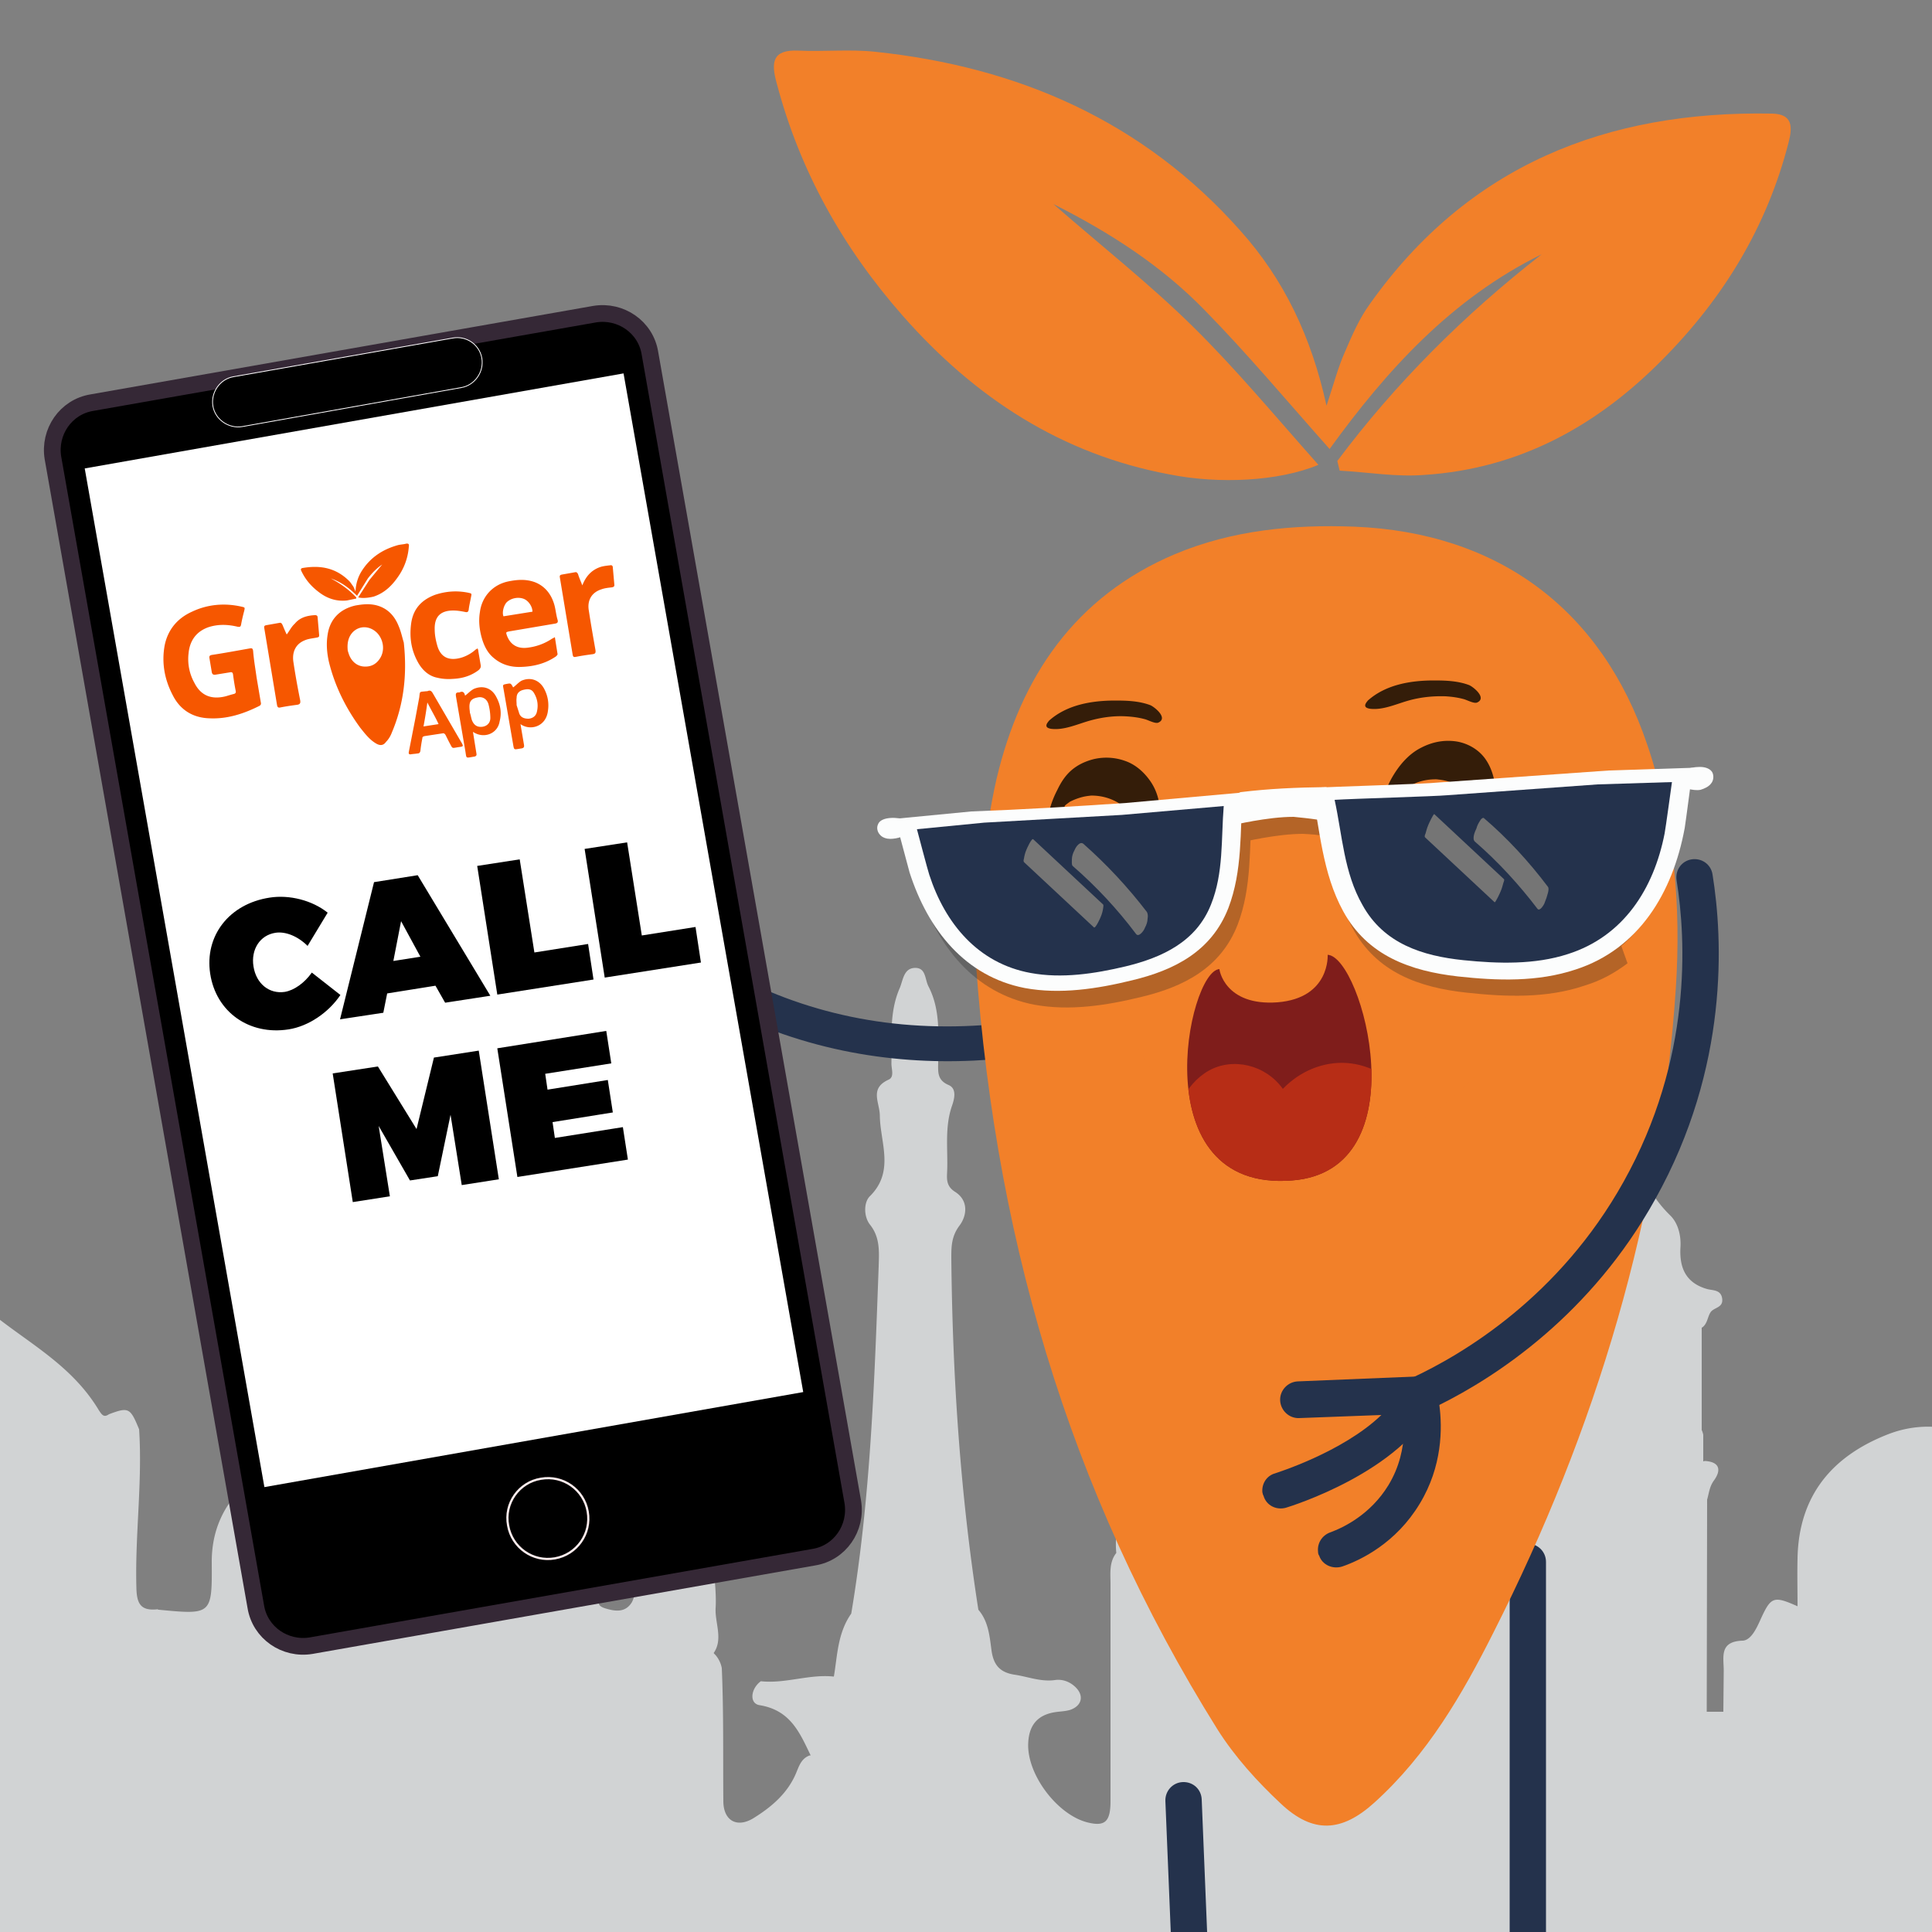 <svg viewBox="0 0 500 500" xmlns="http://www.w3.org/2000/svg" xmlns:xlink="http://www.w3.org/1999/xlink"><rect x="0" y="0" width="500" height="500" fill="#808080" stroke="none"/><clipPath id="a"><path d="m0 212.8h500v301.1h-500z"/></clipPath><clipPath id="b"><path d="m0 0h500v500h-500z"/></clipPath><clipPath id="c"><path d="m330.6 259.4c13.7-1.1 13-12.3 13-12.3 9 .5 24.1 55.8-9.2 58.4-38.9 3.1-27-54.3-18.8-54.7-.1 0 1.3 9.6 15 8.6z"/></clipPath><path clip-path="url(#a)" d="m-597.7 515.1c1.8 0 41.7-.6 43.4-1.7 5.2.9 10.5 1 15.7 0 1.9 1.2 4 .6 6 .6h386.9c1.9 0 3.7-.2 5.6-.3h7.9c1.9.1 3.7.4 5.6.4h390.2c1.7 0 3.4.3 4.9-.6 1.9.2 3.7.5 5.6.5l274.8.2c4.2 0 5.3-1.1 5.2-5.2-.3-10.5-.1-20.9-.1-31.4 0-1.4.7-3.8-.8-4-4.1-.5-2.7-3.4-2.7-5.5l-.1-38.7c0-1.6 1.1-4.1-2-4.2-4.9-.2-6.2-4.4-7.5-7.6-1.8-4.2-3.9-4.3-7.2-2.5-2.5-1.2-1.1-3.5-1.4-5.3-.4-2.4 1-5-.7-7.4-.7-22.7-23.1-39-43-31.2-14.6 5.7-23.1 16-23.4 32.1-.1 4.1 0 8.2 0 12.4-6.3-2.8-6.9-2.5-9.7 3.7-1 2.2-2.4 5.1-4.5 5.2-6.1.2-4.9 4.2-4.9 7.8l-.1 10.6h-4.3l.1-54.9c.5-1.7.6-3.4 1.8-5 2-2.8 1.3-4.8-2.4-5-.1 0-.3.1-.4.1v-6.9c-.1-.4-.2-.8-.4-1.2v-26.5c.1 0 .1-.1.2-.1 1.3-1 1.3-2.7 2.1-3.9.9-1.3 3.3-1.1 3-3.5s-2.5-2.1-3.9-2.5c-5.6-1.6-7.2-5.6-6.9-10.8.2-3.2-.7-6.4-2.7-8.3-5.4-5.3-8.3-11.7-10.3-20.3-1.9 8.2-4 14.6-9.4 19.5-2 1.8-3.7 4.9-3.4 8 .6 6.6-2 10.8-8.5 12.5-1.1.3-2.4.4-2.6 1.8-.2 1.6.9 2.3 2.2 2.8 2.3.8 3.5 2.2 3.4 4.9-.2 8.4-.2 16.8 0 25.2 0 2.6-.7 3.5-3.4 3.6-11.3.4-20.5-5-29.4-10.7-3-1.9-4.8-5.2-3.2-9.1.7-1.8 0-2.8-1.3-3.8-.1-1.9 2.3-3.7 0-5.6-.1-1.3.4-2.7-.7-3.9-1.8 1-1.4 2.6-1.5 4-1.7 1.9 0 3.7.1 5.6-.9 1-1.6 2.1-1 3.5 1.7 4.5-1 7.5-4 10.1-1.5 1.3-3.6 1.8-5.3 2.8-7.6 4.2-15.3 7.9-24.4 7.2-2.6-.2-2.4-1.6-2.4-3.3v-25.8c0-1.4-.2-2.9 1.6-3.8 1.5-.8 4.1-.9 3.7-3.5-.5-2.6-3.2-2.3-5-2.8-4.5-1.3-5.9-5.6-5.9-8.5-.1-5.1-1.1-9.2-4.6-12.6-3.8-3.7-5.9-8.1-6.8-13.1-.1-.7-.3-1.5-.6-2.1-.2-.5-.1-1.5-1.2-1.2-1.8 6.4-3.3 12.9-8.8 17.6-2.3 1.9-4.1 5.3-3.7 8.5.9 6.9-1.7 10.9-8.3 12.4-1.1.2-2.3.4-2.5 1.8-.2 1.6.7 2.4 2.1 2.9 3.2.9 3.3 3.4 3.2 6.1l-.1 26.9c-.1 2.7 2.5 7.1-3.1 7.8-.2 0-.5 1.5-.2 1.9 4.3 6.3 1.3 13.4 2 20.1-1.9 2.4-1.5 5.3-1.5 8.1v56.1c0 5.3-1.4 6.6-5.7 5.6-7.9-1.8-16-12.4-15.6-20.6.2-4.6 2.4-7.3 7-8 1.3-.2 2.6-.2 3.9-.6 3.1-1.1 3.6-3.8 1.2-6-1.4-1.3-3.3-2-5.2-1.7-3.7.5-7-.9-10.5-1.4-3.8-.6-5.4-2.6-5.9-6.3s-.8-7.5-3.4-10.5c-4.7-30.1-6.7-60.5-7-91 0-2.9 0-5.6 2.1-8.4 1.9-2.5 2.5-6.5-1.2-8.8-2-1.3-2.1-2.9-2-4.8.3-5.7-.7-11.5 1.2-17.2.6-1.7 1.5-4.6-.8-5.6-3.1-1.3-2.7-3.6-2.7-6 0-6.6.7-13.3-2.5-19.5-1-1.9-.6-5-3.7-4.8-2.7.2-2.9 3.1-3.7 5.1-2.8 6.3-2.1 13-2.2 19.7 0 1.4.8 3.4-.7 4.1-5.1 2.3-2.3 5.9-2.3 9.4.1 6.9 3.9 14.4-2.6 20.8-1.6 1.6-1.6 5.3.1 7.4 2.6 3.3 2.3 7 2.2 10.7-1.1 30.1-2.1 60.1-7.1 89.9-3.6 5.1-3.6 11.2-4.5 16.3-6.3-.7-12.6 1.9-18.9 1.2-2.7 2-3 5.8-.3 6.2 8 1.3 10.4 7.2 13.2 13-.2 0-.3 0-.5.1-1.9.8-2.5 2.6-3.2 4.3-2.2 5.4-6.5 9-11.2 11.9-4.2 2.5-7.6.6-7.7-4.3-.1-11.5.1-23-.4-34.6a7.27 7.27 0 0 0 -1.4-3.1c-.2-.3-.5-.5-.7-.8 2.5-3.6.3-7.8.5-11.6.4-6.6-1.6-13.2.3-19.8.1-1.7 1.6-2.4 2.6-3.5s1.7-2.7.1-3.2c-6.6-2.4-3.9-7.9-3.4-11.7.8-6.9-.9-12.2-6.5-15.9-2.1-1.4-2.6-3.2-3.4-5.4-1 2 .1 4.7-2.8 5.3-1.7.4-2.6 1.8-3.5 3.1.1-.2.4-.4.7-.4-.2.1-.4.3-.7.4-2.3 3.5-4 7.1-3.4 11.4 2.6 3.5 1.9 7.7.8 11-1.8 5.4-2.4 5.5-1.3 9.3.4 1.4.3 2.9.4 4.4.2 3.2-.5 6.5.9 9.5-1.8.7-1.7 2.6-2.5 4-1.8 2.9-4.7 2.2-7 1.5-3.3-1.1-.4-3 .1-4.3.8-2 .5-3.6-.7-5.2-1.7-2.3-2.3-5.1-1.4-7.4 1.4-3.7-.3-6.5-1.6-9.5-1.5-3.4-4.2-6.3-7.8-6.5-3.8-.2-5.9 3.3-7.8 6.4-4 6.4.3 14.4-4.1 20.7-.1.2.1.7.3 1 3.9 5.4-.2 5-3.6 5.2-1.5.1-3 0-4.5 0-5.8.2-5.8.1-5-5.7 1.9-13.8-4.8-26.7-16-30.7-2.7-.2-3.5-3-5.3-3.9-8.4-4.2-9.6-12.2-11.4-19.9-.5-.4-1-.4-1.4 0-1.3 2.1-1.4 4.6-2.6 6.7 0 4.7-2.9 7.6-6.1 10.6-4.1 4.1-9.4 6.3-13.7 10.1-6.1 5.6-9.2 12.4-9.1 20.8.1 13.3-.1 13.3-13.7 12-.7-.1.2-.2-.5-.1-4.2.4-5.2-1.5-5.3-5.5-.4-13.7 1.6-27.4.7-41.1-2.3-5.6-2.7-5.8-7.8-3.9-1.4 1-1.9 0-2.6-1-6.7-11.2-17.3-16.9-26.6-24.2-1.7-.2-3.6-.2-1.8-2.7 1.7-2.3.8-4-1.4-5.3l-.3-4.9c-.3 0-.2 0-.6-.1l-1.2 5.1c-1.8 1.1-2.9 2.5-1.5 4.5.8 1.2 1.2 1.8-.2 3-6 5.3-11.4 11.2-18.7 14.8-4.3 1.2-7 4-8.9 7.9-1 2.1-1.5 4.1-4.6 1.5-3-2.5-5.8-.4-6.3 2.6-.7 4.1-1.9 8.4-1 12.7 2.4 10.7.9 21.5 1.3 32.3.1 2.3-.9 3.4-3.8 3.1a49.2 49.2 0 0 0 -9.4 0c-5 .6-7.2.4-6.5-3.8.4-2.4.1-4.8.2-7.3.3-10.8-4.4-18.9-13.3-25-7.1-4.9-15.2-9.1-16.4-19.1-.1-1-.9-2-1.8-2.8-.2-.1-.3-.1-.5-.1-.2-3.4 2-7.3-2-9.9v10.7c-.3.3-.6.7-.9 1-3.2 2.7-.9 7.6-4.6 10.4-4 3-7.3 6.9-11.7 9.4-10.8 6.2-14.6 16-14.4 27.8.2 9.2.4 9.2-8.9 9.1-.7 0-1.5-.2-2.2-.2-3.3.1-4.9-.7-2.6-4.1 1-1.4 1.9-2.9.4-4.5-4.3-1.7-3.9-5.5-3.5-8.9.8-6.8-.9-11-6.7-14.6 0-1 .1-2.6-1.1-2.5-1.3 0-.7 1.6-.8 2.5-6 2.8-8.5 10.6-7 14.4-.7 5.2-5.8 9.7-2.6 15.7.7 1.3-.5 1.8-1.8 2.1-4.1.8-6.1-.8-6.4-5.2-.3-4.2 1-8.6-1.2-12.6-.1-.6-.4-1.3-.1-1.6 2-3.4 7-6.7-.5-9.7-.6-.2-.1-2.8-.3-4.3-.5-4.5 2.1-8.9-.1-13.6-2.4-5.1-6.9-9.5-10.1-8.5-4.1 1.3-11.7 11.9-9.7 14.6 3 4.1.9 8 1.5 12-3.3.4-6.3 1.6-4.7 5.6 3.4 8.3 2.2 16.8 2.2 25.3.1 10.2-.6 20.4.4 30.7.3 2.1.1 4.3 1.7 6-2.4.8-1.9 3-2.1 4.9-.3 2.4-.1 4.8-.1 7.2 0 2.9-.6 5.3-4.3 5.1-3.5-.2-3.6-2.7-3.6-5.2v-23.4c.3-1.9-.6-3.4-1.6-4.9 2.4-1.6 1.6-4.5 1.7-6.9l.1-44.6c0-2.6.1-5.3-1.8-7.4-.5-3.1-.2-6.2-3.3-8.8-4.6-3.9-4.3-9.7-3.4-15.1.4-2.2 1.1-3.8-1-5.2-2.3-1.5-4.6-1.3-6.9-.1-2.4 1.2-1.2 3.2-1.3 5.2-.2 4.1 1.9 8.5-1.2 12.2-2.9 3.5-6.2 6.7-5.5 11.8-1.4 1.5-1.6 3.3-1.6 5.2l-.1 21.2c-.3-6-.1-12 0-18 .1-3.7-.7-6.5-3.8-8.5-2.4-.7-3.6-2-3.1-4.7.4-2.6.1-5.3.7-7.8.3-1.2-.2-2.6-1.4-3.1-1.7-.8-3.5-1.3-5.3-.1-1.5 1-2 1.9-1.4 4 1.7 6 .5 11.5-5.2 15.2.1 4.7-1 9.5.7 14.1-.2 0-.4.1-.6.2-2.1 1.9-1.6 4.4-1.7 6.8-.1 4.5.1 8.9-.1 13.4-.1 1.7-.1 3.5-2.3 3.9-2.5.5-3-1.3-3.7-3.2-1.6-4.7-4.4-10.2-8.3-11.3-6.9-1.9-11.7-5.9-17-10-2.7-2-5.4-3.6-7-6.7-.9-1.7-2-3.1-3.9-3.9-4.6-4.9-9.5-9.8-16.3-11.3-7.1-1.5-9.6-5.7-9.4-12.3 0-.7-.1-1.5-.2-2.2.3-2 .4-3.9-1.6-5.3-.9 1.4-.5 2.8-.3 4.2-.2 1.9-.7 3.7-.6 5.5.4 6-3 8.2-8.1 9.6-9.8 2.9-16.7 9.4-21.2 18.5-1.2 2.5-2 4.7-5.8 4.5-2.9-.1-5.4 2.6-6 5.8-.5 2.4-1 3.5-3.9 2.9-5.3-1-9.8.1-11 6.4-.4 1.9-1.7 1.7-3 1.8-2.8-.2-2.3-2.3-2.3-4l-.1-22.6c0-1.6 1.1-3.7-1.2-4.9l.1-.2c-.6-.7-1.2-1.6-2.3-1.7-.1-.8-.2-1.7-.4-2.5-.6-.8-1.3-1.5-2.3-1.7-.2 0-.4.1-.6.1v-8.7c1.2-.9 1.1-2.1 1.1-3.4-2.4-2.3-5.1-2.1-8-1-.4.8-.8 1.4-1.2 2.2.1.6.3 1.2.4 1.8.1 0 .2.1.4.2-.2.2-.4.5-.5.8-.4 3.4-.6 6.9-1.1 10.3-.4 0-.9 0-1.3.2-.1 0-.2.2-.2.5-.1.3 0 .6.3.8.2.8-.3 1.2-.8 1.7-.5 0-1 .1-1.6.4-.4.5-.8 1-1 1.6-1.1 7.2-.4 14.5-.5 21.8-.5 4.8 1.1 9.9-1.9 14.6-2.3-5.9-1.2-12.2-1.6-18.2-.2-9.4.3-18.8-.3-28.2-.2-.9-.6-1.8-1.2-2.5-1.6-1.8-3.1-3.9-5.7-4.6-1.8-4-1.1-8.3-.4-12.3.4-2.1.5-3.6-1.5-4.7-2.1-1.1-4.4-1.2-6.4.1-1.7 1.1-1.6 2.5-1.4 4.7.5 4.7 2.8 9.6-2.3 14-2 1.7-5.4 5.1-3.8 9.3-1.9 2.6-1.5 5.7-1.5 8.7l-.1 77.4c0 2.2.7 4.8-2.4 7.3-1-7.6-3.7-14-2.8-21.4 1.4-11.3 1.6-22.7-.2-34-.5-.7-1.1-1-1.6-1.1 2.4-1.2 2.4-3.6 2.6-5.8.2-3.4.3-6.8.1-10.2-.5-8.8 1.4-17.8-1.6-26.4l-.1-10.1c.1-4.6-1.1-9.3 3.5-13.2 2.1-1.7 2.3-6.3-2.6-6.8-3.1-.4-3.9-1.5-2.8-4.3.6-1.4-6.1-13.1-7.6-13.3-.2 0-.7.2-.7.4-1.9 5-9.6 6.9-7.3 14 .5 1.6-.1 2.6-2 3.2-5.2 1.7-5.8 4.4-2 8.6 1.6 1.7 3 3.3 2.3 5.9-1.2 6.4-.2 12.9-1.2 19.4-.9 6.1-.6 12.5.1 18.7-2.7-4.6-2.7-4.7-12.2-10-4.8-2.2-2.5-7.1-4-10.9-2.5 11.5-4.3 13.9-13 17.1.2-4.8 3.2-9.9-1.4-14.4-3.2 4.5-2 8.9-1 13.4.3 1.4 1.2 4.3-2.2 3.7-1.8-.3-5.6 1.2-5.1-2.2 1.1-7.1-3.6-10-8.1-13.2-1.7-1.2-3.4-2.5-5.1-3.8-4.3-3.5-4.2-8.5-5.9-13.2.2 5.4-1.4 9.5-5.2 13.2-1.5 1.5-3.1 2.6-4.7 3.7-5 3.2-9.8 6.5-8.4 13.6.4 2.1-.9 2-2.2 2.1s-2.8.3-2.5-1.8c.1-1.5.3-2.9.5-4.4.5-3.7 1.7-7.6-1.8-11-4 4.7-1.5 9.7-.8 15-6.9-3.3-12.2-7.2-13-15.2-.6 5.5-3.3 10.1-12.6 15.4a103.99 103.99 0 0 1 -4.5-2.6l-.2-28.1c0-4.2-1.2-8.6 3.3-11.6 1.5-1 1.5-4.3.9-4.6-5.3-2.3-4.8-7.5-6.8-11.5-1.7-3.5-4.5-6.9-7.2-10-1.7 6.3-10.5 9.4-7.8 17.6.1.2-1.1.8-1.7 1.1-5 2.2-5.7 4.9-2 8.8 1.4 1.5 2.6 2.8 2.5 5.2l-.3 36.4c-1.3 2.6-1.5 5.4-1.4 8.2.2 6.7.5 13.5 0 20.2-1.4 15.9 3.4 32.1-2 47.8v.8c-.6-.3-1.1-.4-1.3.4-.3 1.3.9 1.6 2 2 .2.3.4.6.7.8-4.4-.2-4.2-4.5-5.7-7.4 2.5-1.5 1.9-4.4 1.9-6.7.1-6.3 0-12.6-.1-19-.1-5.4-.2-10.7 3.2-15.4-2.8-3.7-2.6-7.6-.8-11.5 1.1-2.5.5-4.3-2.2-4.4m365.4 4.9c.6-.2 1-.4 1.2-.8 0 .8.1 1.5.1 2.3.1.6.4 1.1.6 1.5-.7.5-1.1 1-1.3 1.6-.2-1.5.1-3.1-.6-4.5.1 0 0-.1 0-.1z" fill="#d1d3d4"/><g clip-path="url(#b)"><g fill="#24324c"><path d="m277.3 586.2c-1.6 0-3.1-.8-4-2.2-1.3-2.2-.7-5.1 1.6-6.4l30.5-19-3.8-92.5c-.1-2.6 1.9-4.8 4.5-4.9 2.7-.1 4.8 1.9 4.9 4.5l4 98-35.2 21.9c-.8.4-1.7.6-2.5.6zm92.4 32.9c-1.3 0-2.8-.6-3.6-1.8-1.7-2.1-1.2-5 .7-6.6l23.9-19v-187.5c0-2.6 2.1-4.7 4.7-4.7s4.7 2.1 4.7 4.7v192l-27.4 21.8c-.9.7-1.9 1.1-3 1.1zm-277-432.5c-.9 0-1.9.3-2.7.8-2.2 1.5-2.7 4.5-1.1 6.5 15.6 22.3 34.4 20.4 42.3 18.4 87.2 116.8 207.7 33.8 208.8 33 2.1-1.5 2.6-4.5 1.1-6.5-1.5-2.1-4.5-2.6-6.5-1.1-.3.2-29.5 20.5-68.4 26.3-51.6 7.8-95.1-12.4-129.5-60l-2.3-3.1-3.5 1.7c-.7.3-19 8.2-34.4-13.9-.8-1.4-2.4-2.1-3.8-2.1z"/><path d="m102 168.3c-.6 0-1.3.1-2 .4-2.4 1.1-3.4 3.9-2.3 6.2.5 1.2 13.9 29.6 34 36.9l7.4 2.7-5.9-40.7c-.4-2.6-2.8-4.4-5.3-3.9-2.6.4-4.4 2.8-3.9 5.3l3.4 23.3c-10.3-7.8-18.4-21.9-21.1-27.7-.9-1.4-2.5-2.5-4.3-2.5z"/></g><g fill="#f28029"><path d="m257.9 201.6c6.2-26.3 20.2-47.2 46.2-58.2 14.8-6.2 30.5-7.7 46.4-7.1 37.2 1.5 64 21.4 75.8 56.4 7 20.5 8.8 41.7 7.4 63.1-3.9 58.8-20.6 114.2-47.2 166.7-8.1 16.1-17.1 31.6-30.8 44-8.5 7.7-15.9 8.1-24.2.3-6.1-5.7-11.9-12.1-16.4-19.2-38.6-61.7-58.6-129.3-63-205.6 1.7-11 2.5-26 5.8-40.4zm107.2-3c-19.1-12.3-42.4-7.2-55.6 11.8-13 18.7-10.9 45.9 4.9 62.1 10.8 11.1 24.4 14.8 39.1 11.1 16.4-4.3 26.1-16.1 30.5-32.2 1.1-4.3 1.3-8.7 1.7-11.4-.5-18.4-6.4-32.3-20.6-41.4zm-23.9-78.3c-11.3-12.7-21.4-24.9-32.7-36-11.1-10.9-23.4-20.6-35.9-31.5 14.9 7.5 28.1 16.1 39.1 27.4 11 11.2 21.1 23.3 32.4 36 14.7-20.3 31.5-38.9 54.9-50.4-20 15.6-37.8 33.3-52.9 53.5l.6 2.5c7.4.4 14.7 1.7 22 1.1 24.5-1.6 44.6-12.7 61.5-29.8 15.8-15.9 27.1-34.4 32.7-56.3 1-3.9 1.1-7.3-4.3-7.4-42.8-.8-78.7 13.4-104.1 49.3-2.7 3.7-4.6 8.1-6.4 12.3-1.8 4-2.9 8.3-4.8 14-3.9-17.8-11-32.7-22.3-45.3-25.1-28.3-57.4-42.4-94.5-46.3-6.5-.7-13.3 0-19.9-.3-6.7-.3-7.1 3-5.6 8.4 6 22.8 17.2 42.7 32.7 60.3 18.6 21.1 41 35.8 69.1 41 12.6 2.5 28.1 1.8 38.4-2.5z"/><circle cx="340.8" cy="242.1" r="54.8"/></g><path d="m330.6 259.4c13.7-1.1 13-12.3 13-12.3 9 .5 24.1 55.8-9.2 58.4-38.9 3.1-27-54.3-18.8-54.7-.1 0 1.3 9.6 15 8.6z" fill="#7f1d1b"/><g clip-path="url(#c)"><path d="m364.4 284.3c-3.9-5.4-9.8-8.8-15.9-9.2-6-.4-12.1 2.1-16.5 6.7-4.5-6.3-13-8.2-19.2-4.7s-10 11.8-9.6 19.8c.4 8.1 4.7 15.7 10.6 20.2s13.4 5.9 20.3 4.7c7-1.2 13.4-5.1 18.7-10.3 5.9-5.7 10.8-14.1 9.9-23" fill="#b72d16"/></g><path d="m387.2 205.8c-.2-3.2-.8-6.4-2.6-9.1-1.7-2.6-4.6-4.3-7.6-4.8-3.2-.5-6.3.1-9.2 1.6-3.4 1.7-5.9 4.8-7.7 8-2.4 4.4-3.5 9.4-2.8 14.4.1.7.7 1.2 1.3 1.1.8-.1 1.7-1.2 2.1-1.9 1.3-2.1 2.3-4.7 1.9-7.2-.1-.6.1.7 0 .2v-1.4c0-.3.1-.9 0 .4v-.4c0-.3.2-.7.1-1 0 .1-.3 1.3-.1.6 0-.1.1-.3.1-.4s.1-.3.1-.5c0 .1-.5 1.6-.2.7.1-.3.2-.5.3-.8 0 .1-.6 1.5-.3.6.1-.1.1-.3.2-.4s.1-.2.2-.3c-.7 1.5-.5.8-.3.5.2-.2.3-.5.5-.7.4-.6-.6.7-.3.3a1.38 1.38 0 0 0 .3-.4l.6-.6c.4-.4 0 0-.2.1.1-.1.3-.2.4-.3.2-.2.5-.3.7-.5.5-.4 1.1-.7 1.8-1-.2.1-.4.2-.7.3 2-.9 4.1-1.3 6.4-1.2h-.6c2.3.1 4.7.8 6.5 2.3-.2-.1-.3-.2-.5-.4 1.2 1 2.2 2.4 2.9 3.9-.1-.2-.2-.4-.3-.7.4.9.6 1.8.8 2.8.1.4.2.9.2 1.3.1.9 0-.6 0 0 0 .2 0 .5.1.7 0 .6.1 1.8.9 2 .7.3 1.6-.4 2-.9.8-.9 1.6-2.1 2-3.3.6-1 1.1-2.3 1-3.6zm-111.7 4.6c0-.2.1-1.1 0 0v-.8c0-.4 0-.9.1-1.3.1-1-.1.8 0 .1 0-.2.1-.4.1-.6.2-1.1-.3 1-.1.3.1-.2.3-1.1 0-.1-.4 1 0 .2 0 0 .3-.8-.7 1.6-.2.4.3-.7-.7 1.1-.2.5.6-.9-.5.7-.1.1.2-.2.3-.4.5-.6a1.38 1.38 0 0 0 -.3.4l.3-.3c.4-.4.9-.7 1.3-1l-.6.3c2-1.1 4.1-1.8 6.3-1.9h-.5c3.5-.1 7 1.1 9.5 3.6l-.3-.3a14.21 14.21 0 0 1 3.6 6c-.1-.2-.1-.4-.2-.6.2.6.3 1.2.4 1.9 0 .3.1.6.1.8v.4c-.1-1 0-.4 0-.1 0 .4-.1 1.7.6 1.9.6.2 1.5-.6 1.7-1 .8-1 1.3-2.2 1.9-3.3.4-1.1.8-2.5.9-3.7 0-3.2-.6-6.4-2.5-9.2-1.7-2.5-4-4.5-6.7-5.4-2.8-1-6-1.1-8.9-.2-1.6.5-3.1 1.2-4.5 2.3-1.9 1.5-3.1 3.4-4.1 5.5-2.3 4.4-3.1 9.2-2.9 14.1 0 .6.4 1.1 1 .9.7-.2 1.6-1.3 1.9-2 1.1-2 2-4.6 1.9-7.1zm89.4-29.2c-3.4.9-7 2.7-10.5 2.2-.4-.1-.8-.2-1-.5-.3-.5.2-1.1.6-1.6 4.6-4.1 11-5.2 17.1-5.2 3 0 6.2.1 9.1 1.2 1 .4 4.7 3.3 2.1 4.5-.8.4-2.7-.7-3.6-.9-1.5-.4-3-.6-4.6-.7-3.1-.1-6.2.2-9.2 1zm-82.5 5.2c-3.4.9-7 2.7-10.5 2.2-.4-.1-.8-.2-1-.5-.3-.5.2-1.1.6-1.6 4.6-4.1 11-5.2 17.1-5.2 3 0 6.2.1 9.1 1.2 1 .4 4.7 3.3 2.1 4.5-.8.4-2.7-.7-3.6-.9-1.5-.4-3-.6-4.6-.7-3.1-.2-6.2.2-9.2 1z" fill="#341d09"/><g fill="#212121" opacity=".3"><path d="m341.8 208.3c2.2 10.9 2.8 22 8.2 31.8 6.2 11.6 17.4 15.5 29.6 16.8 10.1 1.1 20.6 1.5 30.4-1.8 4.3-1.3 7.9-3.3 11.2-5.8l-3.4-9.5c-.6-1.7-1.2-3.3-1.9-5-1.2-3.4-2.5-6.7-3.8-10.2-.6-1.8-1.2-3.4-2-5.2l-4.1-10.6c-.5-1.3-1-2.6-1.6-3.9l-29.8 2.1c-3.2.2-27.4 1-32.8 1.3z"/><path d="m347.7 211.4c1.9 9.2 2.4 18.7 7.2 27.2 5.5 9.9 15.5 13.1 26.1 14.3 8.9.9 18.3 1.2 26.9-1.6 14.4-4.6 22.2-16.9 25-31.2.2-.9 1.9-13.3 1.9-13.3l-19.2.6-38.8 2.8zm-23.7-2c-.7 10.1 0 20.2-3.7 29.9-4.4 11.3-14.1 16.1-24.9 18.7-9 2.2-18.6 3.7-27.8 2-15.4-3-25-15-29.8-29.9-.3-1-3.7-13.9-3.7-13.9l19.7-1.9c13.4-.5 26.8-1.3 40.1-2.2 3.2-.2 25.2-2.4 30.1-2.7z"/><path d="m319.1 212.8c-.7 8.6 0 17.3-3.3 25.5-3.8 9.6-12.6 13.7-22.1 16-8 1.9-16.5 3.2-24.6 1.7-13.6-2.5-22.1-12.8-26.2-25.4-.3-.8-3.2-11.8-3.2-11.8l17.4-1.7 35.6-2c2.5-.1 22.1-2 26.4-2.3zm24.1 3.7c.7.1 1.7.2 2.2-.7.4-.6.6-1.8.6-2.8 0-1.1-.1-3.7-.3-4.9-7.9.1-14.8.4-22.2 1.3-.4.1-.9.5-1.2.9-.9 1.2-.8 5.3.1 6.7.4.7 1 .5 1.6.4.8-.2 1.8-.3 2.6-.5 3.5-.6 7.1-1.1 10.6-1.1 2 .1 4 .2 6 .7z"/></g><path d="m339.4 203.9c2.2 10.9 2.8 22 8.2 31.9 6.3 11.6 17.5 15.5 29.7 16.9 10.1 1.1 20.6 1.5 30.5-1.8 16.3-5.3 25.1-19.8 28.2-36.6.2-1.1 2.1-15.6 2.1-15.6l-21.7.7-44 3.1c-3.4.4-27.6 1.1-33 1.4z" fill="#fcfdfd"/><path d="m345.4 207c2 9.2 2.4 18.8 7.2 27.2 5.5 10 15.5 13.2 26.2 14.3 8.9.9 18.4 1.2 27-1.6 14.4-4.6 22.2-16.9 25-31.2.2-.9 1.9-13.3 1.9-13.3l-19.2.6-38.9 2.8c-3.1.3-24.6.9-29.2 1.2z" fill="#24324c"/><path d="m439.5 198.5c1.3-.1 2.9.2 3.6 1.3.5.9.4 2.2-.3 3-.6.8-1.7 1.3-2.7 1.6-1 .2-2.1 0-3.1-.2-.7-.1-1.3-.3-1.9-.8-.9-1-.4-2.9.3-3.8.3-.4.6-.5 1.2-.6 1.1-.3 2-.5 2.9-.5zm-117.9 6.6c-.7 10.1 0 20.2-3.7 29.9-4.4 11.3-14.1 16.1-24.9 18.7-9 2.2-18.6 3.7-27.8 2-15.4-3-25-15-29.8-29.9-.3-1-3.7-13.9-3.7-13.9l19.7-1.9c13.4-.5 26.8-1.3 40.1-2.2z" fill="#fcfdfd"/><path d="m316.7 208.6c-.7 8.6 0 17.3-3.3 25.5-3.8 9.6-12.6 13.7-22.1 16-8 1.9-16.5 3.2-24.6 1.7-13.6-2.5-22.1-12.8-26.2-25.4-.3-.8-3.2-11.8-3.2-11.8l17.4-1.7 35.6-2z" fill="#24324c"/><path d="m230.3 211.7c-1.2.1-2.7.5-3.1 1.7-.4.9-.1 2 .6 2.7.6.7 1.7 1 2.6 1s2-.2 2.8-.5c.6-.2 1.2-.5 1.6-1 .7-1 .1-2.7-.7-3.4-.3-.3-.6-.4-1.1-.4-1-.1-1.9-.2-2.7-.1zm110.5.4c.7.1 1.7.2 2.2-.7.4-.6.6-1.8.6-2.8 0-1.1-.1-3.7-.3-4.9-7.9.1-14.8.4-22.2 1.3-.4.1-.9.5-1.2.9-.9 1.2-.8 5.3.1 6.7.4.7 1 .5 1.6.4.8-.2 1.8-.3 2.6-.5 3.5-.6 7.1-1.1 10.6-1.1 2 .2 4 .4 6 .7z" fill="#fcfdfd"/><path d="m381.7 217.8c6 5.2 11.4 11.1 16.2 17.4.6.8 1.8-1.2 1.9-1.7.3-.7.6-1.6.8-2.4.1-.4.3-1.2 0-1.6-4.9-6.5-10.5-12.6-16.6-17.8-.3-.2-.9.5-.9.6-.4.6-.8 1.3-1 2.1-.4.8-1.2 2.7-.4 3.4zm-12.9-1.1 18 16.8c.2.2 1.5-2.6 1.6-2.9.3-.7.5-1.5.7-2.2.1-.2.3-.8.1-.9l-18-16.8c-.2-.2-1.5 2.6-1.6 2.9-.3.7-.5 1.5-.7 2.2-.1.1-.3.7-.1.9zm-91.2 7.4c6.1 5.3 11.6 11.2 16.4 17.6.7 1 2.1-.9 2.3-1.6.4-.7.7-1.6.7-2.4.1-.5.1-1.2-.2-1.7-4.9-6.4-10.4-12.3-16.4-17.6-.9-.8-2 .8-2.3 1.6-.4.7-.7 1.6-.7 2.4 0 .5-.1 1.4.2 1.7zm-12.5-.9 18 16.8c.4.4 1.7-2.5 1.8-2.8.3-.7.5-1.5.6-2.2 0-.3.2-.8-.1-1l-18-16.8c-.4-.4-1.7 2.5-1.8 2.8-.3.7-.5 1.5-.6 2.2-.1.3-.2.8.1 1z" fill="#757575"/><g stroke-miterlimit="10"><path d="m220.7 388.7c1.1 6.7-3.3 13.2-10.1 14.3l-130.1 22.9c-6.7 1.1-13.2-3.3-14.3-10.1l-52.5-297.3c-1.1-6.7 3.3-13.2 10.1-14.3l130.1-22.9c6.7-1.1 13.2 3.3 14.3 10.1z" stroke="#352836" stroke-width="4.332"/><path d="m124.7 92.7c.6 3.5-1.8 7-5.3 7.6l-56.7 10.1c-3.5.6-7-1.8-7.6-5.3-.6-3.5 1.8-7 5.3-7.6l56.7-10c3.6-.7 7 1.7 7.6 5.2z" stroke="#fffdff" stroke-width=".208"/><path d="m131.5 394.8c1 5.7 6.4 9.5 12.1 8.5s9.5-6.4 8.5-12.1-6.4-9.5-12.1-8.5c-5.7.9-9.6 6.4-8.5 12.1z" fill="none" stroke="#ffedee" stroke-width=".568"/></g><path d="m21.926 121.232 139.448-24.596 46.5 263.63-139.448 24.596z" fill="#fff"/><path d="m104.5 166.3c.9 8.3 0 16-3.1 23.3-.3.8-.8 1.7-1.5 2.4-.7 1-1.6 1-2.6.4-1.7-1-2.9-2.6-4.1-4.1-3.8-5.2-6.6-10.9-8.1-17.1-.5-2.3-.7-4.6-.3-7 .6-4 3.2-6.6 7.2-7.5 1.7-.3 3.4-.5 5.2-.1 3 .7 4.9 2.7 6 5.5.6 1.4.9 2.9 1.3 4.2zm-14.5 2.1c.1.3.2.7.4 1.2.7 1.7 2.1 2.8 3.8 2.9s3-.5 4-1.9c1.5-2.1 1.1-5-.6-6.8-1.8-1.8-4.4-2-6.2-.3-1.3 1.3-1.6 3-1.4 4.9zm-23.6 6.9 1.1 6.5c.1.4 0 .7-.4.9-4 2-8.2 3.4-12.8 3.2-4.4-.1-7.7-2.2-9.6-6-2.1-4-2.9-8.3-2.1-12.8.8-4.1 3.3-7.1 7.1-8.8 4-1.9 8.4-2.3 12.8-1.3.9.2.9.2.7 1.1-.3 1.1-.6 2.4-.8 3.5-.1.6-.3.7-.9.6-2.5-.6-5-.7-7.5.1-3.2 1.1-4.9 3.5-5.2 6.8a12.59 12.59 0 0 0 1.5 7.6c1.7 3.4 4.5 4.4 8.1 3.5.7-.2 1.3-.4 2.1-.6.4-.1.6-.3.5-.8-.3-1.5-.5-2.8-.7-4.3-.1-.5-.3-.6-.8-.5l-3.7.6c-.6.1-.9-.1-1-.7l-.6-3.6c-.1-.5.1-.7.6-.8 3.3-.5 6.5-1.1 9.9-1.7.6-.1.7.1.8.6.2 2.5.6 4.7.9 6.9zm77.2-10.4.7 4.4c0 .2-.4.6-.6.7-2.7 1.8-5.7 2.5-8.9 2.6-2.6.1-5-.6-7-2.3-1.5-1.2-2.4-2.9-3-4.8-.7-2.3-1-4.7-.6-7.1.5-3.9 3.2-7 7.2-7.9 2.4-.5 4.7-.7 7.1.2 2.5 1 4.1 3 4.9 5.6.4 1.3.5 2.8.9 4.1.2.7-.1.9-.7 1l-11.8 2c-.9.2-.9.2-.6 1.1.9 2.4 2.8 3.5 5.5 3.1a14.27 14.27 0 0 0 6.3-2.4c0 .1.2-.1.6-.3zm-5.8-6.6c0-1.3-1-2.8-2.2-3.3-1.5-.6-3.4-.2-4.5.9-.8.9-1.2 2.7-.8 3.6zm-14.2 9.5c.1.3.2.5.2.8l.6 3.5c.1.6-.1.9-.5 1.3-2.1 1.6-4.4 2.2-6.8 2.3-1.3.1-2.7 0-3.9-.3-2.1-.4-3.7-1.8-4.8-3.6-1.9-3.2-2.5-6.6-2-10.4s2.7-6.2 6.3-7.5c2.8-.9 5.6-1.1 8.5-.5.9.2.9.2.7 1.1-.2 1.1-.5 2.3-.6 3.3-.1.5-.3.7-.8.6-1-.2-2.1-.4-3.2-.4-3.3 0-4.9 1.6-4.8 4.9 0 1.5.3 2.9.7 4.3.9 3 3.1 3.9 6.2 3 1.3-.4 2.6-1.1 3.7-2.1 0 0 .2-.1.5-.3zm-30.9-13.2 2.9-4.5 3.3-4c-1.5 1-2.7 2.3-3.7 3.6l-2.8 4.5c-2-2-4.1-3.6-6.8-4.5 2.5 1.3 4.7 2.9 6.6 4.9v.3l-2.4.5c-2.7.3-5.1-.5-7.2-2.1-2-1.5-3.5-3.2-4.6-5.5-.2-.4-.2-.7.3-.8 4.7-.8 8.7 0 12.1 3.4.3.3.6.8.9 1.2s.4.8.7 1.5c.1-2 .6-3.7 1.6-5.3 2.2-3.5 5.4-5.6 9.3-6.7.7-.2 1.5-.2 2.2-.4.7-.1.8.2.7.8-.2 2.6-1 5-2.4 7.2-1.7 2.6-3.7 4.7-6.7 5.7-1.2.3-2.9.5-4 .2zm-18.5 9.6c.7-.9 1.2-2 2.1-2.8 1.3-1.6 3.2-2.1 5.2-2.2.4 0 .7.1.7.6l.4 4.6c0 .5-.2.5-.6.6-1 .2-2.2.3-3.1.7-2.3.9-3.3 2.9-3 5.4.5 3.4 1.1 6.7 1.8 10.2.1.7-.1 1-.8 1.1-1.5.2-2.9.4-4.4.7-.5.1-.7-.1-.8-.6l-3.3-19.9c-.1-.5 0-.7.5-.8l3.4-.6c.4-.1.6.1.8.5.3.7.7 1.7 1.1 2.5zm76.5-12.7c.9-2.3 2.3-3.9 4.5-4.7.8-.3 1.8-.4 2.7-.5.4-.1.7.1.7.6l.4 4.5c0 .4-.2.5-.6.6-.9.1-1.9.2-2.7.5-2.6.8-3.8 2.9-3.3 5.6.5 3.3 1.1 6.7 1.7 10.1.1.7 0 1-.7 1.1-1.5.2-2.9.4-4.4.7-.5.1-.7 0-.8-.6l-3.3-19.9c-.1-.5 0-.7.5-.8l3.4-.6c.4-.1.6.1.8.5.3 1 .7 1.8 1.1 2.9zm-16 35.9.9 5.3c.1.6 0 .9-.7 1-2.1.3-1.8.6-2.2-1.6l-2.4-13.9c-.2-1-.2-1 .8-1.2 1.1-.2 1.1-.2 1.7.9.7-.5 1.3-1.2 2.1-1.7 2.4-1.1 4.8-.2 6 2.2a9.04 9.04 0 0 1 .9 5.6c-.5 4.1-4.6 5.2-7.1 3.4zm-1-4.9.7 2.2c.4 1 1.3 1.3 2.4 1.3 1-.1 1.8-.6 2.1-1.6.5-1.9.2-3.6-.8-5.2-.6-.9-1.5-1-2.9-.6-.9.3-1.5.9-1.5 2-.1.6 0 1.2 0 1.9zm-11.3 6.9.9 5.6c.1.5-.1.7-.5.8-2.5.4-2 .6-2.4-1.6l-2.4-14c-.1-.7 0-1 .7-1 .1 0 .3 0 .4-.1.6-.2 1 0 1.2.7 0 .1.1.3.1.2.7-.5 1.3-1.2 2.2-1.7 2.3-1 4.6-.3 5.8 2 1.1 2 1.5 4.1.9 6.4-.5 3.2-4.1 4.6-6.9 2.7zm-.8-5c.2.6.3 1.2.5 1.9.5 1.3 1.3 1.9 2.6 1.8 1.2-.1 2.2-.9 2.2-2.3a14.22 14.22 0 0 0 -.5-3.6c-.4-1.3-1.5-2-2.8-1.7-1.6.3-2.2 1-2.1 2.7 0 .4.1.8.1 1.2zm-11.4-5.5c.2 0 .4 0 .6-.1.6-.2.9.1 1.2.6l7.5 12.9c.4.7.4.9-.4 1-2.4.3-1.8.7-2.9-1.3l-.9-1.8c-.2-.3-.4-.5-.8-.4l-4.6.7c-.4.1-.6.2-.6.6a35.41 35.41 0 0 0 -.5 3.2c-.1.5-.3.7-.8.7-.5.1-1 .1-1.6.2-.5.1-.7-.1-.6-.6l1.7-8.7 1-5.4c.2-1.7 0-1.4 1.7-1.6zm.4 2.9a114.68 114.68 0 0 1 -1 6.2l3.9-.6c-.8-1.8-1.9-3.6-2.9-5.6z" fill="#f65700"/><g fill="#24324c"><path d="m341.1 401.5c-.2-2.1 1-4.1 3.1-4.9 3.6-1.3 10.5-4.7 15.1-12.2 5.8-9.5 3.9-19.5 3.3-22.3l-.9-3.7 3.5-1.7c13.4-6.2 38.4-21.1 55-50.9 17.7-31.7 16.2-62.4 13.7-78-.4-2.6 1.3-5 3.9-5.4s5 1.3 5.4 3.9c2.7 16.7 4.3 49.8-14.8 84-16.6 29.9-41 45.9-55.9 53.3.8 6 .8 15.9-5.1 25.6-6.1 10.1-15.1 14.5-20 16.2-2.5.8-5.2-.4-6-2.8-.2-.2-.3-.7-.3-1.1z"/><path d="m326.7 386.2c-.2-2.2 1.1-4.3 3.3-4.9.2-.1 17.4-5.4 27.5-15.1l-21.3.8c-2.6.1-4.8-2-4.9-4.6s2-4.8 4.6-4.9l38.9-1.6-3.4 7.1c-8.8 18-37.3 26.8-38.6 27.2-2.5.7-5.1-.6-5.8-3.1-.2-.3-.2-.6-.3-.9z"/></g><g enable-background="new"><path d="m71.3 241.4c-4 .6-6.4 4.3-5.7 8.7.7 4.5 4.1 7.2 8.1 6.6 2.4-.4 5.1-2.3 7-5l7.4 5.8c-3.1 4.6-8.3 8.1-13.4 8.9-10.2 1.6-18.8-4.5-20.3-14.4-1.5-9.8 4.9-18.1 15.4-19.7 5.1-.8 11 .7 15 3.9l-5.2 8.6c-2.5-2.5-5.7-3.8-8.3-3.4zm41.4 13.7-12.5 2-1 5-11.2 1.7 8.8-35.5 11.3-1.8 18.8 31.2-11.7 1.8zm-3.9-7.5-5-9.2-2 10.3z"/><path d="m134.5 222.4 3.8 24.1 13.9-2.2 1.4 9.2-24.9 3.9-5.2-33.3z"/><path d="m162.3 218 3.8 24.1 13.9-2.2 1.4 9.2-24.9 3.9-5.2-33.3z"/></g><path d="m97.8 276 10 16.2 4.5-18.5 11.6-1.8 5.2 33.3-9.6 1.5-2.9-18.2-3.3 15.9-7.2 1.1-8.1-14.1 2.9 18.2-9.6 1.5-5.2-33.3zm59.1-9.2 1.3 8.4-17.1 2.7.6 4.1 15.6-2.5 1.3 8.4-15.6 2.5.6 4.1 17.6-2.8 1.3 8.4-28.6 4.5-5.2-33.3z"/></g></svg>